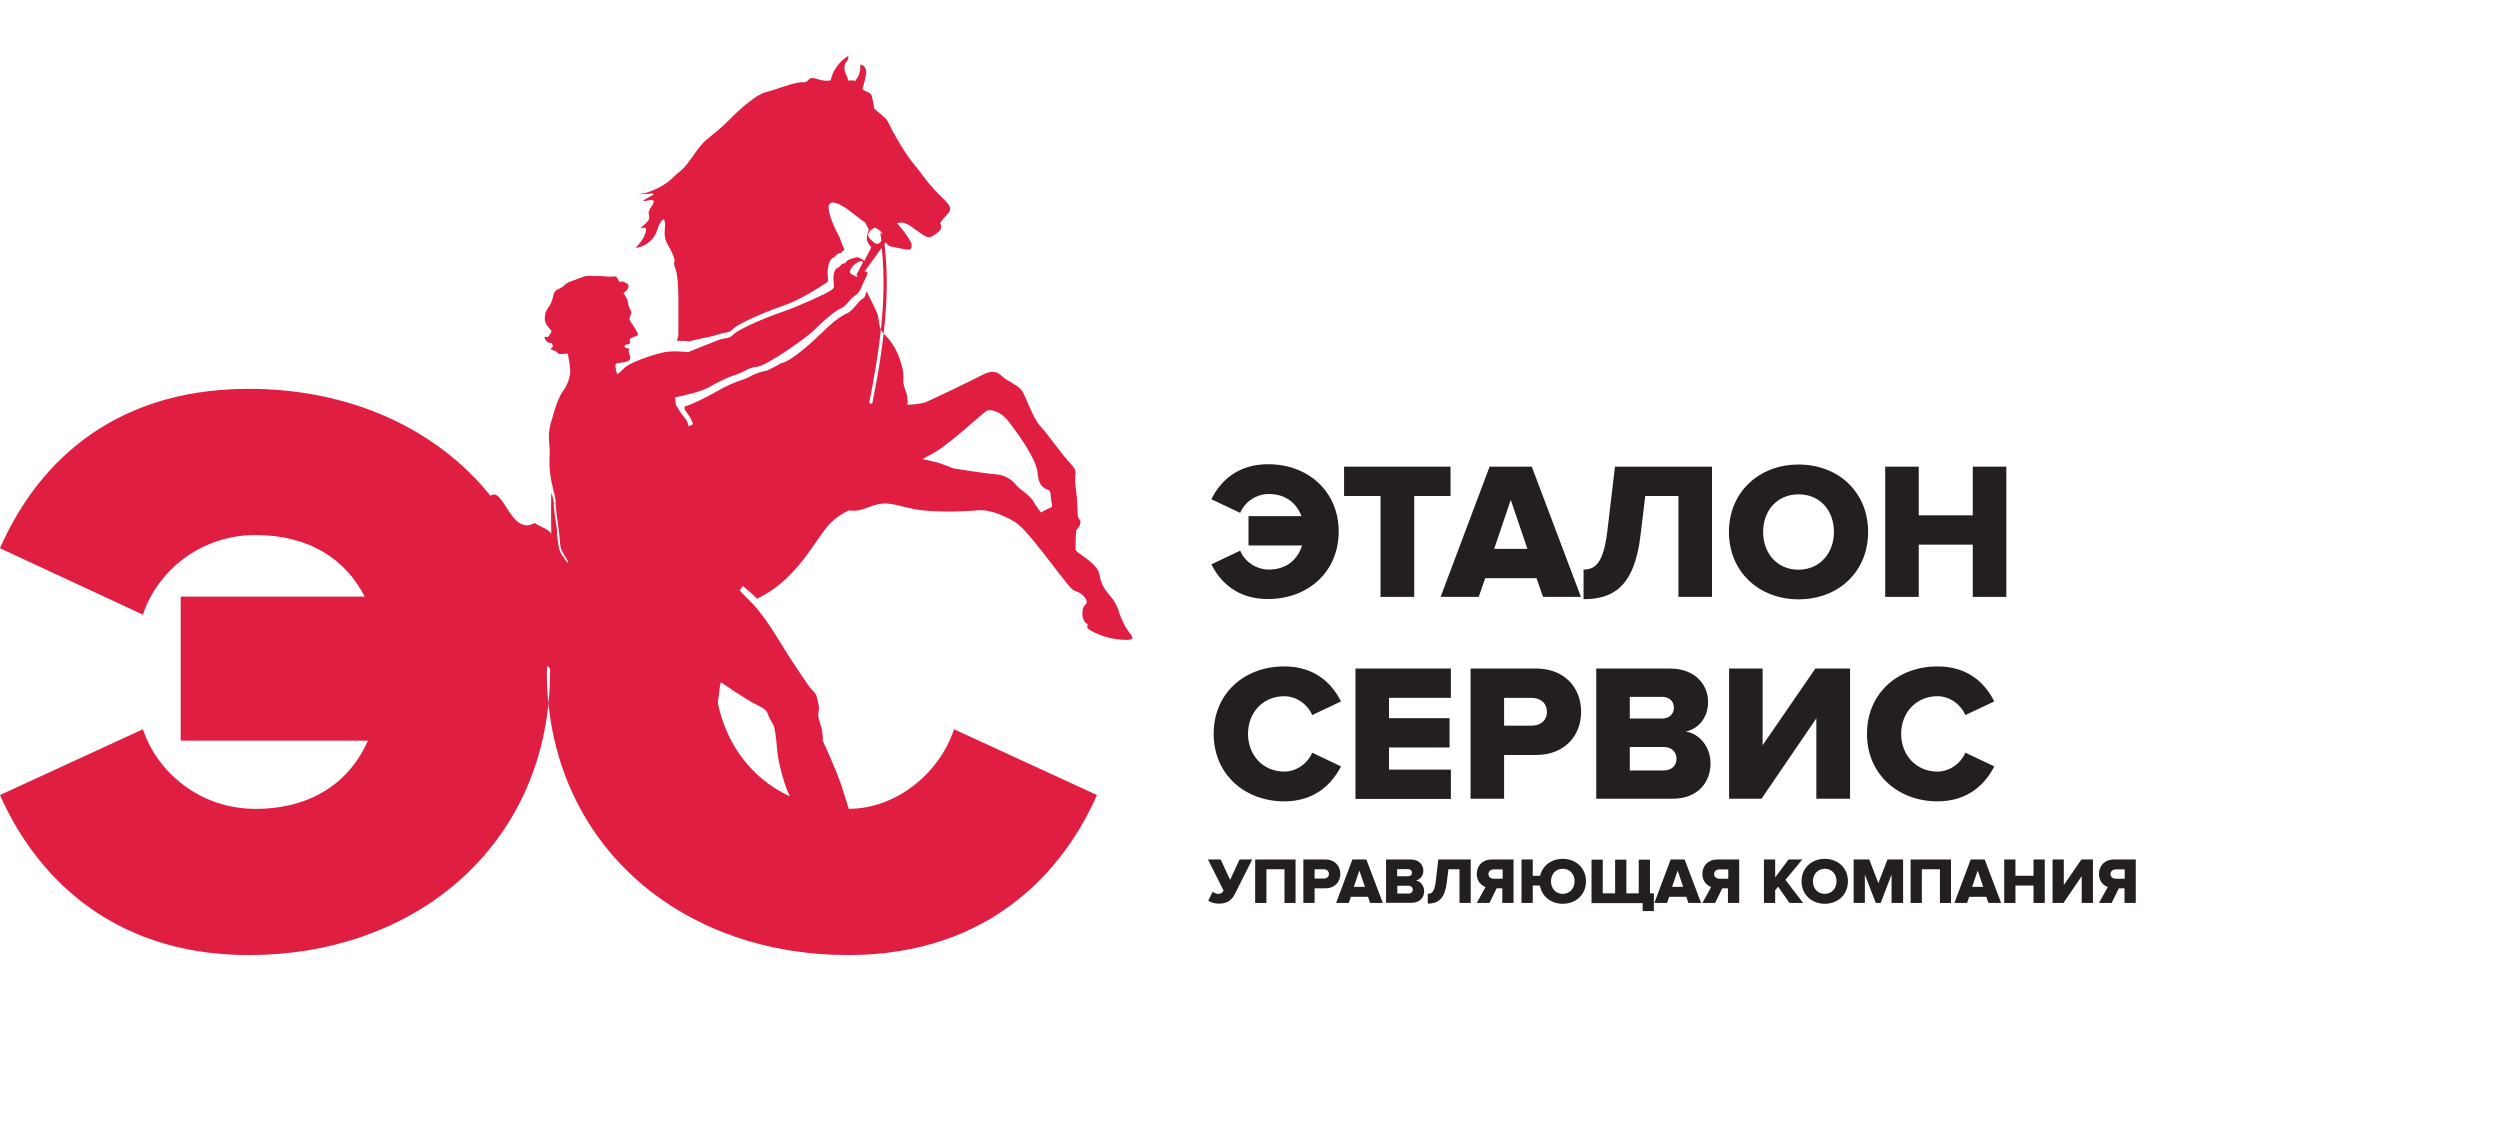 <svg width="178" height="80" viewBox="0 0 178 80" fill="none" xmlns="http://www.w3.org/2000/svg">
<path d="M86.251 40.181L88.302 39.207C88.604 39.949 89.392 40.552 90.354 40.552C91.583 40.552 92.394 39.856 92.707 38.836H88.894V36.75H92.661C92.325 35.823 91.525 35.173 90.354 35.173C89.38 35.173 88.604 35.788 88.302 36.518L86.251 35.544C86.854 34.316 88.059 33.052 90.296 33.052C93.136 33.052 95.315 34.988 95.315 37.851C95.315 40.703 93.136 42.65 90.296 42.65C88.059 42.673 86.842 41.375 86.251 40.181Z" fill="#231F20"/>
<path d="M98.294 42.499V35.313H95.698V33.226H103.278V35.313H100.694V42.499H98.294Z" fill="#231F20"/>
<path d="M109.862 42.499L109.399 41.166H105.747L105.284 42.499H102.571L106.06 33.226H109.063L112.563 42.499H109.862ZM107.567 35.591L106.385 39.08H108.75L107.567 35.591Z" fill="#231F20"/>
<path d="M112.749 40.552C113.606 40.552 114.163 40.042 114.429 37.921L114.986 33.226H121.894V42.499H119.506V35.313H117.142L116.805 38.106C116.365 41.862 114.777 42.661 112.749 42.661V40.552Z" fill="#231F20"/>
<path d="M123.1 37.874C123.1 35.058 125.221 33.075 128.061 33.075C130.9 33.075 133.01 35.046 133.01 37.874C133.01 40.703 130.9 42.673 128.061 42.673C125.221 42.673 123.1 40.691 123.1 37.874ZM130.576 37.874C130.576 36.356 129.591 35.197 128.061 35.197C126.519 35.197 125.534 36.367 125.534 37.874C125.534 39.381 126.519 40.563 128.061 40.563C129.591 40.552 130.576 39.37 130.576 37.874Z" fill="#231F20"/>
<path d="M140.463 42.499V38.778H136.615V42.499H134.227V33.226H136.615V36.692H140.463V33.226H142.851V42.499H140.463Z" fill="#231F20"/>
<path d="M86.413 52.247C86.413 49.384 88.581 47.449 91.432 47.449C93.669 47.449 94.863 48.712 95.478 49.941L93.426 50.914C93.125 50.172 92.325 49.57 91.444 49.57C89.925 49.57 88.859 50.74 88.859 52.247C88.859 53.766 89.925 54.937 91.444 54.937C92.337 54.937 93.125 54.322 93.426 53.592L95.478 54.566C94.875 55.76 93.669 57.058 91.432 57.058C88.581 57.046 86.413 55.099 86.413 52.247Z" fill="#231F20"/>
<path d="M96.509 56.872V47.599H103.302V49.686H98.897V51.135H103.209V53.221H98.897V54.797H103.302V56.884H96.509V56.872Z" fill="#231F20"/>
<path d="M104.704 56.872V47.599H109.352C111.439 47.599 112.575 49.002 112.575 50.683C112.575 52.352 111.439 53.754 109.352 53.754H107.092V56.872H104.704ZM110.141 50.683C110.141 50.045 109.665 49.686 109.028 49.686H107.092V51.668H109.028C109.665 51.679 110.141 51.309 110.141 50.683Z" fill="#231F20"/>
<path d="M113.653 56.872V47.599H118.904C120.735 47.599 121.616 48.793 121.616 49.964C121.616 51.123 120.909 51.9 120.028 52.085C121.013 52.236 121.79 53.186 121.79 54.357C121.79 55.702 120.886 56.872 119.066 56.872H113.653ZM119.182 50.381C119.182 49.941 118.846 49.616 118.359 49.616H116.041V51.158H118.359C118.846 51.158 119.182 50.845 119.182 50.381ZM119.367 54.021C119.367 53.557 119.031 53.186 118.452 53.186H116.041V54.855H118.452C119.02 54.855 119.367 54.519 119.367 54.021Z" fill="#231F20"/>
<path d="M123.111 56.872V47.599H125.499V53.059L129.255 47.599H131.724V56.872H129.324V51.146L125.418 56.872H123.111Z" fill="#231F20"/>
<path d="M132.929 52.247C132.929 49.384 135.097 47.449 137.948 47.449C140.185 47.449 141.379 48.712 141.993 49.941L139.93 50.914C139.629 50.172 138.829 49.57 137.948 49.57C136.43 49.57 135.363 50.74 135.363 52.247C135.363 53.766 136.43 54.937 137.948 54.937C138.841 54.937 139.629 54.322 139.93 53.592L141.993 54.566C141.391 55.76 140.185 57.058 137.948 57.058C135.097 57.046 132.929 55.099 132.929 52.247Z" fill="#231F20"/>
<path d="M86.031 64.117L86.344 63.491C86.448 63.572 86.587 63.642 86.738 63.642C86.935 63.642 87.028 63.572 87.12 63.41L86.007 61.196H86.912L87.584 62.645L88.256 61.196H89.16L87.909 63.676C87.711 64.059 87.398 64.337 86.831 64.337C86.517 64.349 86.216 64.268 86.031 64.117Z" fill="#231F20"/>
<path d="M91.455 64.291V61.891H90.169V64.291H89.369V61.196H92.244V64.291H91.455Z" fill="#231F20"/>
<path d="M92.8 64.291V61.196H94.353C95.049 61.196 95.431 61.66 95.431 62.228C95.431 62.784 95.049 63.248 94.353 63.248H93.6V64.291H92.8ZM94.62 62.228C94.62 62.019 94.457 61.891 94.249 61.891H93.6V62.552H94.249C94.457 62.564 94.62 62.436 94.62 62.228Z" fill="#231F20"/>
<path d="M97.552 64.291L97.402 63.85H96.185L96.034 64.291H95.13L96.289 61.196H97.286L98.457 64.291H97.552ZM96.787 61.984L96.393 63.143H97.181L96.787 61.984Z" fill="#231F20"/>
<path d="M98.688 64.291V61.196H100.439C101.053 61.196 101.343 61.59 101.343 61.984C101.343 62.367 101.111 62.633 100.81 62.691C101.134 62.738 101.401 63.062 101.401 63.445C101.401 63.897 101.099 64.279 100.497 64.279H98.688V64.291ZM100.531 62.135C100.531 61.984 100.415 61.88 100.253 61.88H99.477V62.39H100.253C100.427 62.39 100.531 62.286 100.531 62.135ZM100.589 63.34C100.589 63.19 100.473 63.062 100.288 63.062H99.488V63.619H100.288C100.473 63.619 100.589 63.514 100.589 63.34Z" fill="#231F20"/>
<path d="M101.667 63.642C101.957 63.642 102.143 63.468 102.224 62.761L102.409 61.196H104.716V64.291H103.916V61.891H103.128L103.012 62.819C102.861 64.071 102.34 64.337 101.656 64.337V63.642H101.667Z" fill="#231F20"/>
<path d="M105.145 64.291L105.771 63.155C105.481 63.051 105.145 62.761 105.145 62.228C105.145 61.648 105.539 61.196 106.223 61.196H107.764V64.291H106.965V63.248H106.559L106.049 64.291H105.145ZM106.988 62.564V61.903H106.362C106.153 61.903 105.979 62.019 105.979 62.228C105.979 62.448 106.153 62.564 106.362 62.564H106.988Z" fill="#231F20"/>
<path d="M109.642 63.051H109.132V64.291H108.332V61.196H109.132V62.355H109.654C109.828 61.636 110.454 61.15 111.265 61.15C112.215 61.15 112.922 61.81 112.922 62.749C112.922 63.688 112.215 64.349 111.265 64.349C110.43 64.349 109.781 63.827 109.642 63.051ZM112.111 62.749C112.111 62.239 111.775 61.857 111.265 61.857C110.755 61.857 110.43 62.251 110.43 62.749C110.43 63.248 110.755 63.642 111.265 63.642C111.775 63.642 112.111 63.248 112.111 62.749Z" fill="#231F20"/>
<path d="M117.478 61.208V63.607H117.756V64.87H116.956V64.302H113.317V61.208H114.116V63.607H114.997V61.208H115.797V63.607H116.678V61.208H117.478Z" fill="#231F20"/>
<path d="M120.213 64.291L120.063 63.85H118.846L118.695 64.291H117.791L118.95 61.196H119.947L121.117 64.291H120.213ZM119.448 61.984L119.054 63.143H119.842L119.448 61.984Z" fill="#231F20"/>
<path d="M121.21 64.291L121.836 63.155C121.546 63.051 121.21 62.761 121.21 62.228C121.21 61.648 121.604 61.196 122.288 61.196H123.83V64.291H123.03V63.248H122.624L122.114 64.291H121.21ZM123.053 62.564V61.903H122.427C122.219 61.903 122.045 62.019 122.045 62.228C122.045 62.448 122.219 62.564 122.427 62.564H123.053Z" fill="#231F20"/>
<path d="M127.412 64.291L126.6 63.132L126.392 63.387V64.291H125.592V61.196H126.392V62.471L127.342 61.196H128.327L127.122 62.645L128.385 64.291H127.412Z" fill="#231F20"/>
<path d="M128.269 62.749C128.269 61.81 128.976 61.15 129.927 61.15C130.877 61.15 131.573 61.81 131.573 62.749C131.573 63.688 130.866 64.349 129.927 64.349C128.988 64.349 128.269 63.688 128.269 62.749ZM130.761 62.749C130.761 62.239 130.437 61.857 129.927 61.857C129.417 61.857 129.081 62.251 129.081 62.749C129.081 63.248 129.405 63.642 129.927 63.642C130.425 63.642 130.761 63.248 130.761 62.749Z" fill="#231F20"/>
<path d="M134.679 64.291V62.274L133.903 64.291H133.555L132.778 62.274V64.291H131.979V61.196H133.091L133.74 62.877L134.39 61.196H135.502V64.291H134.679Z" fill="#231F20"/>
<path d="M138.122 64.291V61.891H136.835V64.291H136.035V61.196H138.91V64.291H138.122Z" fill="#231F20"/>
<path d="M141.576 64.291L141.425 63.85H140.208L140.058 64.291H139.154L140.313 61.196H141.309L142.48 64.291H141.576ZM140.811 61.984L140.417 63.143H141.205L140.811 61.984Z" fill="#231F20"/>
<path d="M144.787 64.291V63.051H143.5V64.291H142.7V61.196H143.5V62.355H144.787V61.196H145.587V64.291H144.787Z" fill="#231F20"/>
<path d="M146.143 64.291V61.196H146.943V63.016L148.195 61.196H149.018V64.291H148.218V62.378L146.92 64.291H146.143Z" fill="#231F20"/>
<path d="M149.447 64.291L150.073 63.155C149.783 63.051 149.447 62.761 149.447 62.228C149.447 61.648 149.841 61.196 150.525 61.196H152.066V64.291H151.266V63.248H150.861L150.351 64.291H149.447ZM151.278 62.564V61.903H150.652C150.443 61.903 150.27 62.019 150.27 62.228C150.27 62.448 150.443 62.564 150.652 62.564H151.278Z" fill="#231F20"/>
<path d="M74.509 36.275C74.358 36.344 74.219 36.414 74.126 36.495C73.894 36.205 73.732 35.973 73.663 35.834C73.361 35.243 72.631 34.884 72.364 34.548C72.098 34.211 71.634 33.829 70.915 33.771C70.197 33.725 67.902 33.354 67.902 33.354L67.114 33.052C66.882 32.96 66.337 32.821 65.699 32.681C65.885 32.566 66.082 32.461 66.302 32.345C67.461 31.777 69.907 29.459 70.22 29.273C70.533 29.076 71.309 29.308 71.854 30.062C72.411 30.804 73.813 32.67 73.883 33.713C73.952 34.745 74.52 34.826 74.683 34.907C74.845 35 74.799 35.486 74.88 35.811C74.972 36.136 74.856 36.112 74.509 36.275ZM51.326 48.573C51.326 48.573 53.088 49.79 53.726 50.103C54.363 50.416 54.548 50.52 54.653 50.81C54.769 51.1 54.885 51.332 55.035 51.564C55.186 51.807 55.267 52.584 55.337 53.453C55.395 54.206 55.835 55.922 56.241 56.699C53.563 55.47 51.72 53.036 51.106 50.045C51.152 49.767 51.187 49.523 51.199 49.35C51.268 48.677 51.326 48.573 51.326 48.573ZM60.576 19.154C60.75 18.818 61.318 18.459 61.411 18.633C61.422 18.644 61.434 18.656 61.445 18.668L61.051 19.433L61.017 19.491L60.982 19.549L61.051 19.699C61.005 19.711 60.959 19.699 60.912 19.676C60.622 19.502 60.402 19.491 60.576 19.154ZM61.944 16.998C61.515 16.57 62.28 16.199 62.28 16.199C62.28 16.199 62.326 16.222 62.396 16.256C62.396 16.256 62.396 16.256 62.407 16.256C62.547 16.338 62.778 16.488 62.848 16.697C62.79 16.651 62.744 16.616 62.674 16.57C62.709 16.755 62.732 16.94 62.755 17.137C62.512 17.52 62.338 17.392 61.944 16.998ZM80.316 44.91C79.991 44.47 79.702 43.681 79.702 43.681C79.702 43.681 79.574 43.021 79.041 42.43C78.508 41.827 78.38 41.433 78.276 40.888C78.16 40.343 77.627 39.972 76.885 39.428C76.804 39.37 76.7 39.288 76.584 39.184V39.172C76.572 38.581 76.607 37.932 76.618 37.816C76.641 37.7 77.07 37.306 76.885 37.028C76.7 36.75 76.746 36.819 76.711 36.008C76.676 35.185 76.584 34.826 76.549 34.269C76.514 33.713 76.792 33.597 76.189 32.971C75.587 32.345 74.555 30.838 74.068 30.34C73.593 29.841 73.037 28.277 72.793 27.859C72.55 27.442 71.762 27.175 71.379 26.816C70.997 26.457 70.672 26.318 69.907 26.712C69.142 27.118 66.302 28.474 65.908 28.636C65.572 28.775 64.795 28.81 64.598 28.822C64.621 28.706 64.633 28.624 64.633 28.624L64.598 28.404C64.656 27.987 64.262 27.628 64.32 26.944C64.378 26.26 63.926 24.869 63.265 24.127C63.114 23.965 62.999 23.837 62.917 23.744C62.732 25.402 62.442 27.048 62.118 28.659C62.094 28.798 61.874 28.775 61.897 28.624C62.234 26.932 62.535 25.205 62.72 23.466C62.628 23.281 62.605 23.072 62.523 22.551C62.454 22.168 62.118 21.612 61.7 20.742C61.596 20.986 61.677 21.102 61.376 21.299C61.225 21.392 61.098 21.554 60.982 21.693C60.808 21.89 60.588 22.191 60.286 22.319C59.927 22.481 59.394 22.829 58.582 23.629C58.014 24.185 56.345 25.761 55.592 25.866L55.198 26.098L54.606 26.387C54.282 26.434 53.818 26.596 53.587 26.712C53.413 26.805 53.134 26.955 52.868 27.036C52.288 27.222 51.767 27.442 50.99 27.894C50.364 28.253 49.159 28.856 48.718 28.949C48.799 29.158 48.602 29.007 48.996 29.505C49.159 29.714 49.263 29.957 49.344 30.201C49.24 30.247 49.135 30.305 49.043 30.363C48.996 30.201 48.95 30.039 48.857 29.911C48.811 29.795 48.741 29.691 48.672 29.587C48.66 29.575 48.649 29.563 48.649 29.552C48.718 29.645 48.788 29.76 48.834 29.865C48.834 29.853 48.822 29.853 48.822 29.841C48.579 29.563 48.336 29.192 48.15 28.879C48.301 29.088 48.475 29.331 48.649 29.552C48.649 29.552 48.649 29.54 48.637 29.54C48.417 29.25 48.255 29.03 48.127 28.833C48.115 28.787 48.104 28.74 48.104 28.694L48.127 28.729L48.115 28.706L48.104 28.682C48.081 28.532 48.069 28.393 48.069 28.288C48.533 28.196 49.901 27.906 50.48 27.57C51.187 27.164 51.79 26.863 52.427 26.666C53.065 26.457 53.262 26.167 53.923 26.109C54.583 26.04 57.365 24.092 57.956 23.513C58.547 22.933 59.37 22.18 59.846 21.971C60.321 21.762 60.472 21.31 60.843 21.078C61.214 20.835 61.318 20.511 61.434 20.209C61.561 19.908 61.955 19.328 61.642 19.328C61.608 19.328 61.573 19.34 61.55 19.34L62.778 17.636C62.987 19.56 62.929 21.519 62.72 23.466C62.767 23.547 62.825 23.64 62.917 23.744C63.161 21.612 63.23 19.479 62.975 17.369L63.045 17.277C63.045 17.277 63.057 17.253 63.068 17.219C63.184 17.52 63.358 17.543 63.961 17.659C64.656 17.787 64.888 17.902 64.911 17.497C64.934 17.079 63.868 15.886 63.868 15.886L64.204 15.839C64.691 15.886 65.131 16.349 65.665 16.685C66.198 17.022 66.256 16.906 66.731 16.581C67.206 16.256 66.94 15.886 66.94 15.886C66.94 15.886 66.998 15.735 67.484 15.213C67.971 14.703 67.287 14.344 66.499 13.475C65.711 12.605 65.769 12.524 65.201 11.852C64.621 11.18 64.042 10.217 63.601 9.418C63.161 8.618 63.265 8.606 62.883 8.282C62.5 7.957 62.245 7.737 62.245 7.737C62.245 7.737 62.222 7.551 62.106 6.972C62.013 6.485 61.758 6.647 61.411 6.346C61.515 5.987 61.631 5.546 61.666 5.245C61.724 4.619 61.248 4.596 61.248 4.596C61.248 4.596 61.306 5.059 61.086 5.465C61.028 5.558 60.959 5.674 60.877 5.778C60.75 5.697 60.622 5.72 60.356 5.732C60.437 5.488 60.147 5.326 60.124 4.886C60.101 4.329 60.449 4.41 60.402 4.005C60.391 3.947 59.614 4.445 59.278 5.28C59.22 5.43 59.173 5.581 59.139 5.732C58.779 5.755 58.663 5.778 58.153 5.616C57.412 5.384 57.701 5.906 57.145 5.859C56.577 5.824 55.267 6.381 54.548 6.555C53.83 6.729 52.659 7.783 51.941 8.514C51.222 9.244 50.944 9.395 50.271 9.974C49.599 10.554 49.054 11.713 48.405 12.211C47.768 12.71 47.791 12.895 46.84 13.393C45.901 13.892 45.067 13.822 45.589 13.822C46.11 13.822 46.875 13.683 46.388 13.938C45.901 14.193 45.554 14.39 45.983 14.298C46.423 14.205 46.782 14.147 46.342 14.773C45.901 15.399 46.608 15.376 45.878 15.99C45.136 16.616 46.157 15.839 45.983 16.5C45.809 17.161 45.241 17.648 45.241 17.648C45.241 17.648 45.762 17.648 46.296 17.172C46.829 16.685 46.759 16.21 47.049 15.805C47.327 15.387 47.385 15.758 47.327 16.477C47.269 17.195 47.652 17.474 47.93 18.192C48.208 18.899 47.814 18.401 48.104 19.177C48.394 19.966 48.278 22.33 48.301 23.605C48.301 23.849 48.312 23.849 48.197 24.266H48.394C48.799 24.266 49.02 24.289 49.112 24.301C49.333 24.208 50.7 23.976 51.164 23.802C51.361 23.733 51.5 23.71 51.639 23.687C51.848 23.652 51.975 23.64 52.196 23.42C52.59 23.014 54.583 22.168 55.777 21.762C56.959 21.368 58.536 20.337 58.756 20.186L58.826 20.14C58.976 20.024 58.976 20.024 58.942 19.745C58.884 19.305 58.965 18.795 59.115 18.552C59.197 18.413 59.266 18.378 59.336 18.343C59.382 18.331 59.417 18.32 59.486 18.227C59.602 18.065 59.718 18.042 59.799 18.03C59.857 18.018 59.869 18.018 59.904 17.972C59.962 17.879 60.054 17.833 60.136 17.787C59.834 17.195 59.869 17.033 59.718 16.778C59.22 15.874 58.861 14.842 59.046 14.553C59.231 14.263 59.707 14.495 60.159 14.773C60.472 14.97 61.074 15.48 61.608 15.851L61.863 16.361C61.863 16.361 61.631 16.883 61.747 17.161C61.863 17.45 62.036 17.613 62.036 17.613L61.538 18.575C61.376 18.447 61.121 18.273 60.947 18.331C60.669 18.413 60.367 18.459 60.252 18.644C60.136 18.83 60.02 18.679 59.834 18.911C59.649 19.154 59.602 18.992 59.475 19.224C59.336 19.456 59.313 19.745 59.359 20.14C59.417 20.534 59.359 20.522 59.127 20.696C58.884 20.87 56.959 21.774 55.777 22.18C54.595 22.574 52.613 23.42 52.23 23.802C51.848 24.185 51.662 24.023 51.164 24.208C50.666 24.394 48.973 25.078 48.973 25.078C48.973 25.078 47.953 24.927 47.188 25.101C46.423 25.275 44.881 25.796 44.476 26.179C44.082 26.573 43.943 26.654 43.943 26.654C43.943 26.654 43.769 26.109 43.827 25.958C43.885 25.808 44.29 25.843 44.615 25.75C44.939 25.657 44.905 25.402 44.8 25.182C44.696 24.962 44.87 24.788 44.754 24.811C44.638 24.823 44.476 24.707 44.476 24.707C44.476 24.707 44.429 24.544 44.638 24.521C44.847 24.498 44.858 24.509 44.847 24.324V24.127C44.847 24.127 45.067 24 45.276 23.93C45.484 23.86 45.484 23.86 45.229 23.408C44.974 22.968 44.766 22.829 44.835 22.609C44.905 22.388 45.009 22.272 44.905 22.099C44.812 21.925 44.742 21.809 44.708 21.507C44.661 21.206 44.383 20.881 44.383 20.881C44.383 20.881 45.078 20.406 44.569 20.14C44.058 19.873 44.244 20.256 44.07 20.012C43.896 19.769 43.977 19.641 43.641 19.688C43.317 19.734 42.864 19.63 42.47 19.653C42.065 19.688 41.926 19.537 41.392 19.757C40.848 19.977 40.407 20.058 40.164 20.325C39.92 20.603 39.526 20.534 39.422 20.951C39.318 21.368 39.271 21.588 39.051 21.878C38.831 22.168 38.645 22.748 38.935 23.153C39.225 23.571 39.364 23.501 39.178 23.768C39.005 24.034 39.005 24.034 38.854 23.976C38.703 23.93 38.784 24.15 38.923 24.301C39.063 24.452 39.294 24.417 39.294 24.417C39.294 24.417 39.434 24.707 39.271 24.776C39.109 24.846 39.294 24.915 39.515 24.985C39.735 25.054 39.665 25.251 40.002 25.205C40.326 25.159 40.43 25.193 40.43 25.193C40.43 25.193 40.639 26.213 40.593 26.573C40.546 26.932 40.454 27.326 40.059 27.883C39.654 28.439 39.306 29.841 39.306 29.841C39.306 29.841 39.005 30.572 39.097 31.488C39.202 32.403 39.086 32.299 39.132 33.296C39.178 34.293 39.596 35.475 39.561 35.718C39.526 35.962 39.758 37.55 39.816 37.967C39.874 38.384 39.839 38.871 40.013 39.23C40.106 39.416 40.268 39.671 40.442 39.972C40.43 40.007 40.407 40.042 40.396 40.088C40.361 40.03 40.315 39.961 40.28 39.903C40.175 39.729 39.99 39.509 39.932 39.381C39.804 39.114 39.746 38.848 39.723 38.535C39.712 38.407 39.677 38.153 39.654 38.025L39.665 37.793C39.538 36.935 39.399 36.031 39.434 35.834C39.445 35.753 39.364 35.452 39.294 35.162C39.178 34.675 39.271 38.651 39.248 38.048C39.236 37.689 38.089 37.387 38.1 37.225C36.373 38.234 35.84 34.571 34.925 35.301C31.076 30.514 24.921 27.686 17.712 27.686C7.476 27.686 2.341 33.655 0 39.033L10.177 43.763C11.174 40.726 14.211 38.094 18.187 38.094C22.047 38.094 24.62 39.845 25.965 42.476H12.866V52.734H26.196C24.91 55.655 22.221 57.591 18.187 57.591C14.211 57.591 11.174 54.96 10.177 51.923L0 56.606C2.283 61.81 7.488 68 17.712 68C29.14 68 37.961 60.837 39.051 50.103C38.97 49.361 38.935 48.608 38.935 47.831C38.935 47.681 38.958 47.541 38.958 47.391L39.155 47.588C39.155 47.669 39.167 47.75 39.167 47.831C39.167 48.608 39.121 49.361 39.051 50.103C40.141 60.837 48.962 68 60.391 68C70.626 68 75.83 61.799 78.102 56.606L67.925 51.923C66.94 54.948 63.926 57.568 60.437 57.591C60.263 57.046 60.078 56.49 59.927 55.991C59.556 54.832 58.582 52.746 58.582 52.746C58.582 52.746 58.605 52.213 58.466 51.737C58.327 51.251 58.211 51.077 58.281 50.717C58.35 50.346 58.281 50.173 58.2 49.802C58.13 49.431 58.049 49.373 57.771 49.071C57.493 48.77 56.913 47.831 56.31 46.939C55.708 46.046 54.595 43.983 53.471 42.87C53.134 42.534 52.879 42.267 52.659 42.035C52.729 41.931 52.822 41.827 52.891 41.723C53.158 41.943 53.505 42.233 53.911 42.627C54.143 42.511 53.992 42.58 54.224 42.464C56.809 41.108 58.049 38.431 58.988 37.399C59.51 36.831 59.95 36.576 60.46 36.333C61.225 36.483 61.758 36.078 62.454 35.915C63.288 35.73 63.729 35.962 65.039 36.24C66.349 36.507 68.655 36.425 69.617 36.333C70.579 36.24 71.785 36.866 72.318 37.202C72.851 37.538 73.79 38.72 75.112 40.447C76.433 42.175 76.363 42.001 76.769 42.163C77.163 42.337 77.569 42.835 77.267 43.067C76.966 43.299 77.012 44.191 77.337 44.365C77.662 44.551 77.07 44.586 77.754 44.945C78.438 45.304 79.215 45.536 80.084 45.559C80.895 45.583 80.641 45.351 80.316 44.91Z" fill="#DF1E42"/>
</svg>
